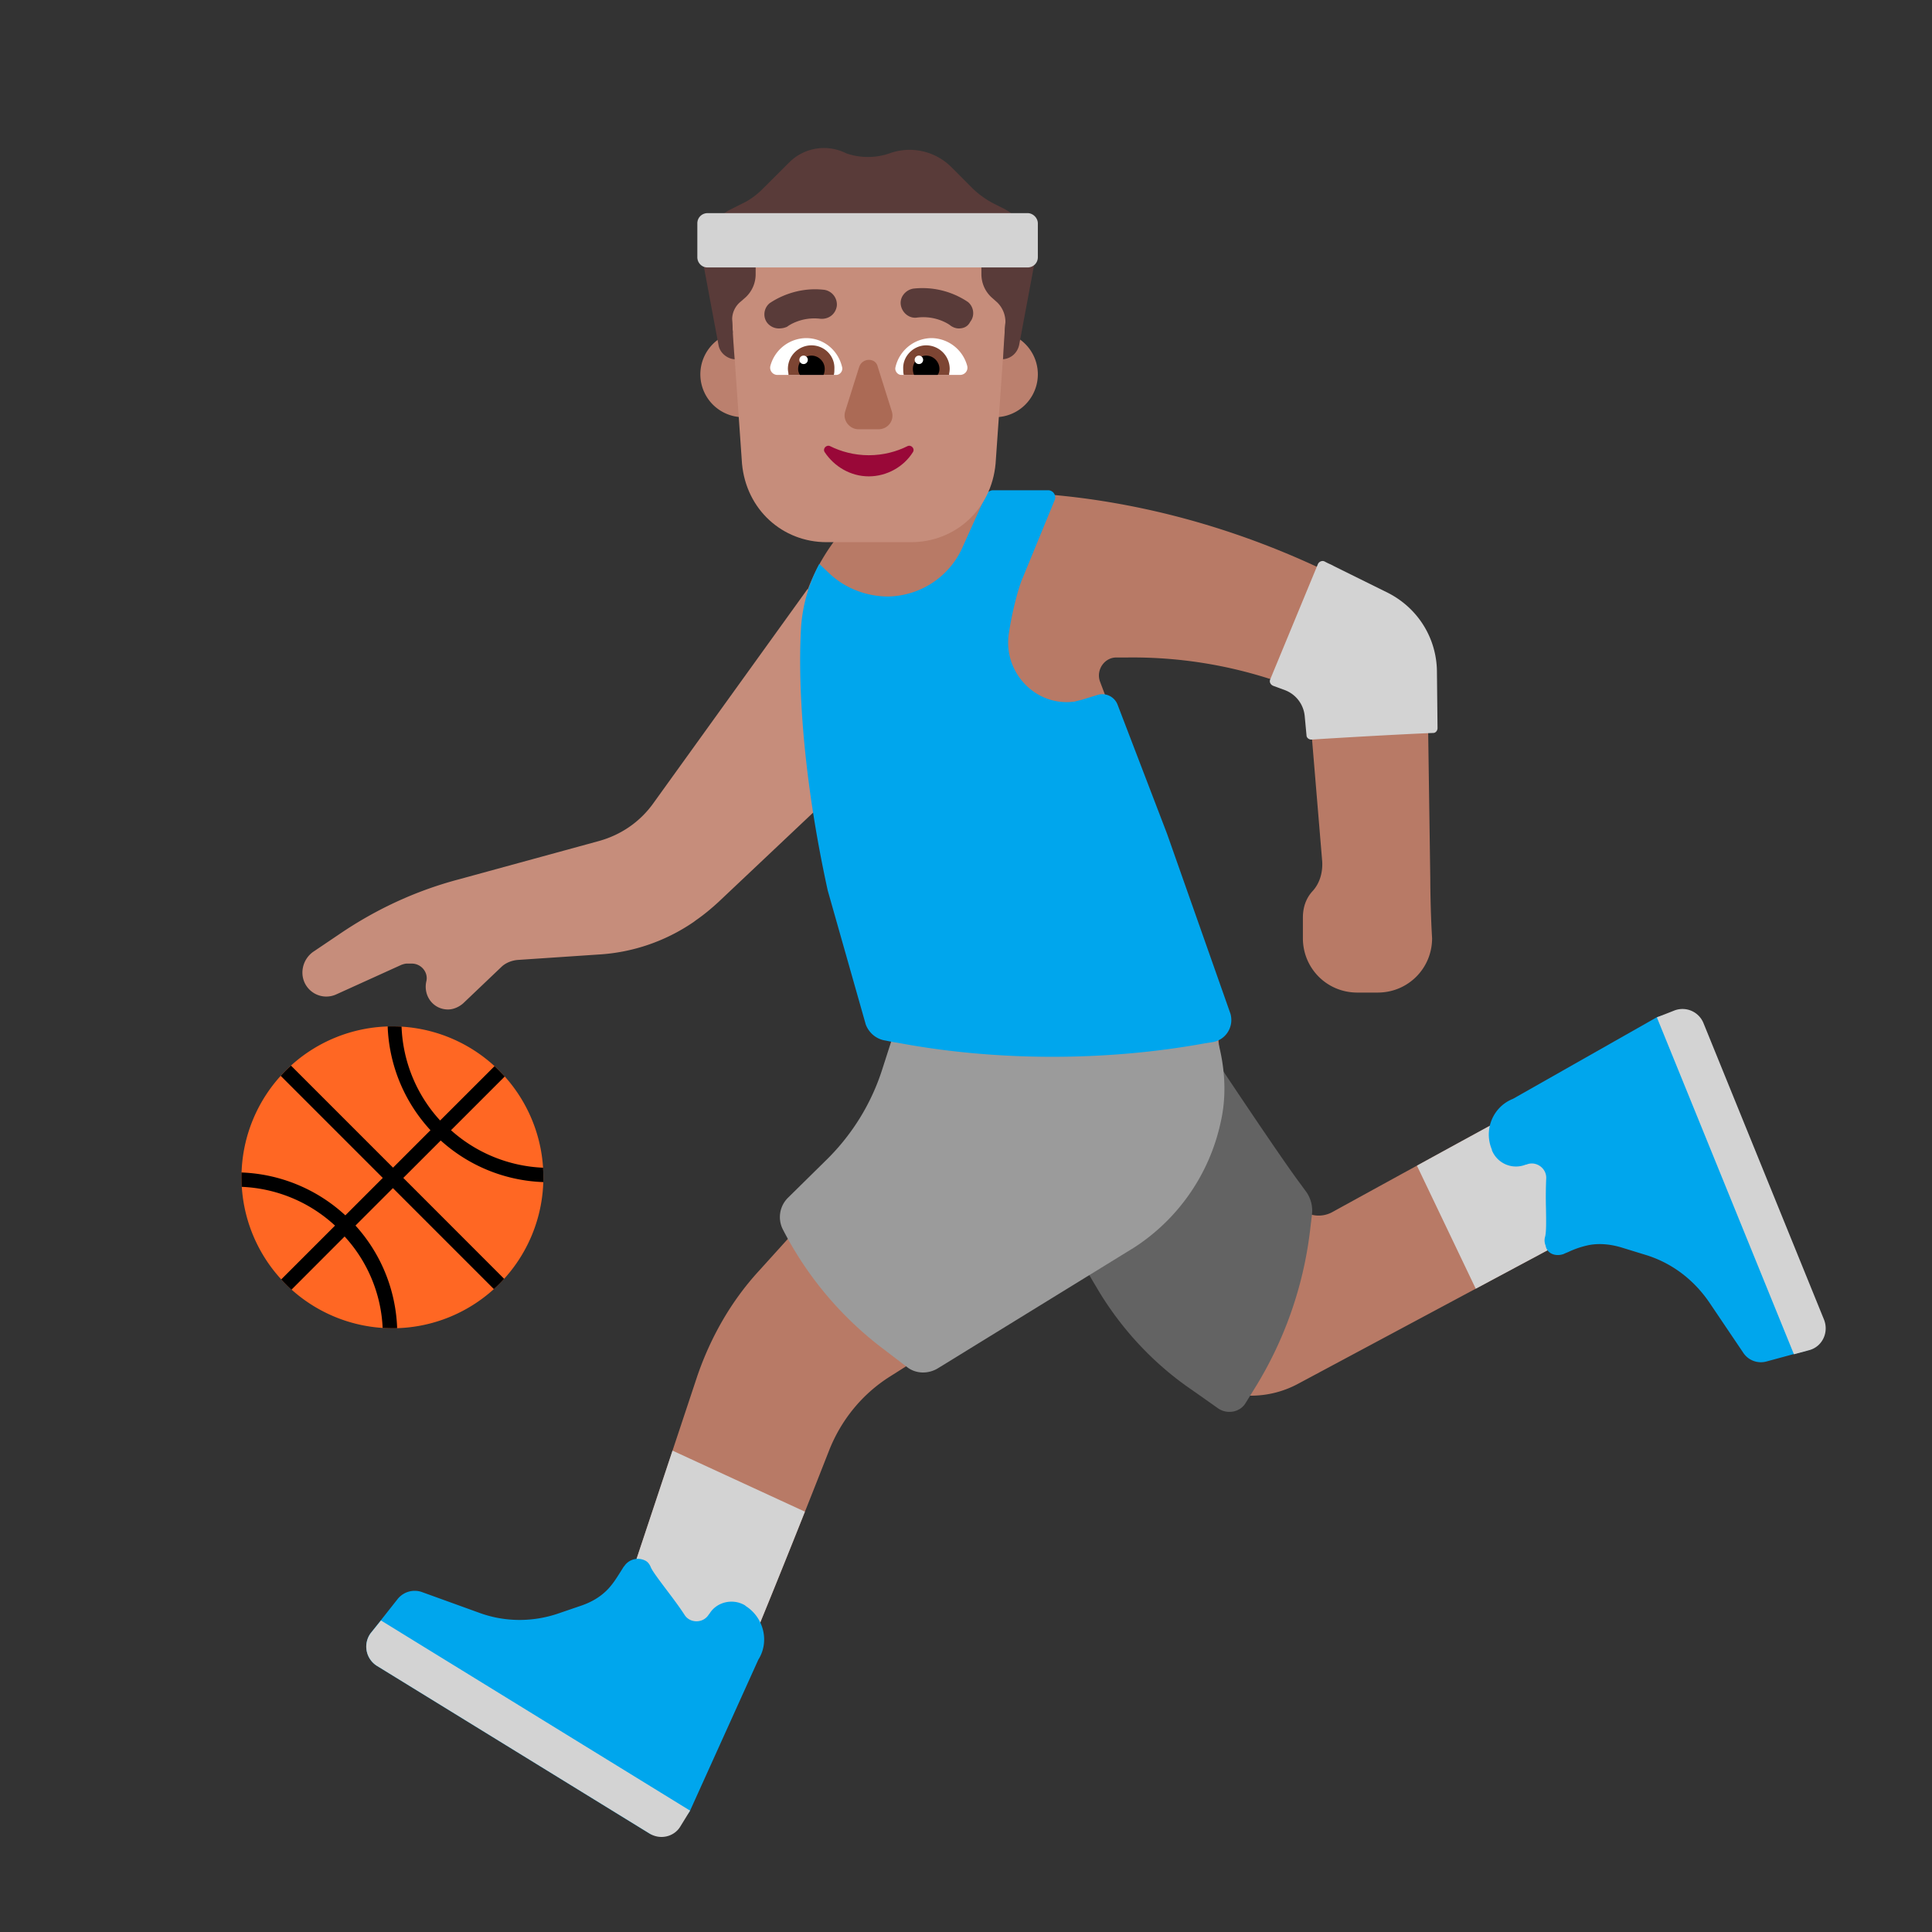 <svg xmlns="http://www.w3.org/2000/svg" width="3em" height="3em" viewBox="0 0 32 32"><rect x="0" y="0" width="32" height="32" fill="#333333" stroke="none"/><g fill="none"><path fill="#B87A66" d="m23.69 14.55l-.05-3.47c-.01-.49-.29-.94-.73-1.15l-.8-.4c-1.16-.57-2.39-.98-3.66-1.2c-1.09-.19-2.2-.23-3.29-.13c-.52.05-.99.31-1.31.72a3.34 3.34 0 0 0-.65 2.55l.11.7c.15.99.41 1.97.77 2.9l.76 1.97l2.83.96l2.5-.96l-.59-2.15l-1.36-3.6c-.07-.19.07-.4.27-.4h.18c.84-.01 1.67.12 2.47.39l.25.09c.17.06.28.21.3.38l.21 2.52c.01.18-.04.36-.16.49c-.11.12-.16.27-.16.44v.34c0 .5.4.9.9.9h.34c.5 0 .9-.4.9-.9c-.03-.49-.03-.99-.03-.99"/><path fill="#B87A66" d="M11.4 29.58c-.48.77-1.16.24-1.16.24L6.3 27.39a.235.235 0 0 1-.07-.34c.13-.18.32-.29.54-.31h.04c.39-.04.78-.02 1.16.05L9.1 27c.3.06.6-.02.83-.21c.26-.22.46-.51.57-.84l1.05-3.16c.22-.64.56-1.24 1.02-1.74l1.7-1.88c.42-.47.64-1.09.59-1.72l-.03-.4l.92.15c1 .16 2 .17 3 .04l1.42-.19l.05.67a2.6 2.6 0 0 1-.056.736l1.326 1.514c.14.17.38.21.57.11c0 0 4.87-2.68 5.19-2.81c.82-.33 1.05.48 1.05.48l1.67 4.2c.05.12-.02.27-.13.31c-.2.07-.42.04-.6-.07l-.04-.02c-.33-.2-.62-.44-.88-.72l-.76-.83a.97.97 0 0 0-.78-.32c-.25.02-.5.08-.73.2c-.01 0-.01-.01-.01-.01l-4.54 2.43c-.52.28-1.15.26-1.65-.05c-.47-.28-.87-.66-1.18-1.11l-.7-1l.01-.012l-3.24 2.052c-.46.29-.81.72-1.01 1.23c-.61 1.56-1.97 4.96-2.33 5.55"/><path fill="#636363" d="M17.9 20.86c0 .02.13.24.29.51c.39.65.92 1.22 1.55 1.65l.44.31c.15.1.36.06.45-.09l.13-.21c.51-.81.83-1.72.94-2.66l.03-.25a.54.54 0 0 0-.11-.4l-.08-.11c-.34-.45-1.5-2.2-1.5-2.2z"/><path fill="#C68D7B" d="m13.38 9.75l.31 3.5l-1.79 1.69c-.12.11-.24.21-.37.3l-.04.03a3.1 3.1 0 0 1-1.58.54l-1.34.09c-.1.01-.2.05-.27.12l-.63.6c-.07.06-.16.1-.25.1c-.24 0-.41-.22-.36-.46c.04-.15-.08-.3-.24-.3h-.08c-.03 0-.06.01-.09.02l-1.08.49a.396.396 0 0 1-.56-.33c-.01-.14.05-.28.17-.37l.43-.29c.6-.41 1.26-.72 1.97-.91l2.34-.64c.36-.1.67-.31.89-.61z"/><path fill="#9B9B9B" d="m14.92 17.06l1.26.22c.88.16 1.78.15 2.66 0l1.13-.2c.1-.02.19.06.2.16c.12.44.15.9.05 1.34a3.3 3.3 0 0 1-1.43 2.08l-3.25 2c-.16.1-.37.1-.52-.02l-.38-.29a5.8 5.8 0 0 1-1.67-1.98a.45.45 0 0 1 .08-.53l.66-.65c.41-.41.72-.91.9-1.47l.19-.59c.02-.05.07-.08.12-.07"/><path fill="#00A6ED" d="M14.64 17.23c.06.01.14.03.22.04c1.64.31 3.46.31 5.1.01l.13-.02c.22-.04.35-.26.29-.47l-1.05-2.98l-.82-2.14a.27.27 0 0 0-.33-.16l-.26.08l-.12.03c-.65.09-1.19-.49-1.09-1.13c.06-.4.17-.79.23-.92l.53-1.29a.118.118 0 0 0-.11-.16h-.91c-.04 0-.08.02-.11.06l-.4.89c-.22.49-.7.8-1.23.81c-.35 0-.7-.13-.96-.37l-.18-.17q-.255.48-.3 1.02c-.06.97.03 2.52.44 4.39l.63 2.22c.05.13.16.23.3.26"/><path fill="#FF6723" d="M6.5 22a2.5 2.5 0 1 0 0-5a2.5 2.5 0 0 0 0 5"/><path fill="#000" d="M8.999 19.579a3 3 0 0 0-.004-.238a2.44 2.44 0 0 1-1.525-.621l.89-.89a3 3 0 0 0-.169-.171l-.901.9a2.43 2.43 0 0 1-.639-1.555a3 3 0 0 0-.23-.003c.023.62.26 1.232.709 1.719l-.62.62l-1.69-1.69q-.09.08-.17.17l1.69 1.69l-.62.62A2.68 2.68 0 0 0 4 19.42a3 3 0 0 0 .004.238a2.42 2.42 0 0 1 1.545.642l-.891.891q.081.09.17.17l.88-.881a2.4 2.4 0 0 1 .63 1.515a3 3 0 0 0 .24.004a2.67 2.67 0 0 0-.69-1.7l.62-.62l1.672 1.672q.09-.08.17-.17L6.68 19.51l.62-.62a2.67 2.67 0 0 0 1.699.689"/><path fill="#D3D3D3" d="m25.257 18.33l.984 2.085a2 2 0 0 0-.191.085c-.01 0-.01-.01-.01-.01l-1.597.855l-.974-2.038c.55-.302 1.19-.652 1.788-.976m-12.912 9.142l-2.119-.998q.177-.239.274-.525l.639-1.923l2.193 1.011c-.3.755-.657 1.641-.987 2.435"/><path fill="#00A6ED" d="m25.92 20.76l-.02.01c-.14.05-.28-.01-.3-.14a.22.22 0 0 1-.01-.14c.023-.073.02-.268.016-.483a7 7 0 0 1 .004-.487c.01-.17-.17-.3-.33-.23h-.01a.43.43 0 0 1-.56-.24v-.01c-.14-.33.02-.71.35-.84l2.38-1.35c.19-.08.68-.1.76.09l2 4.92c.08.21-.03.44-.24.5l-.7.19a.35.35 0 0 1-.39-.15l-.56-.83c-.26-.38-.63-.66-1.07-.79l-.39-.12c-.17-.05-.35-.07-.52-.04a1.5 1.5 0 0 0-.354.117zm-15.59 5.19l.01-.01a.27.27 0 0 1 .35-.09c.04.02.07.06.09.11c.027.064.133.204.253.364c.106.14.223.295.307.426c.09.14.31.14.4-.01l.01-.01c.12-.2.39-.26.59-.14l.01.01c.3.19.4.59.21.89l-1.13 2.5c-.11.18-.49.49-.67.38l-4.52-2.78a.376.376 0 0 1-.1-.54l.45-.57c.1-.12.26-.16.4-.11l.94.34c.43.16.9.16 1.33.01l.38-.13c.17-.06.32-.15.44-.28c.083-.092.14-.184.227-.323z"/><path fill="#BB806E" d="M13.02 6.2a.71.71 0 1 1-1.42 0a.71.71 0 0 1 1.42 0m4.17 0a.71.71 0 1 1-1.42 0a.71.71 0 0 1 1.42 0"/><path fill="#C68D7B" d="M14.2 3.02c-1.21 0-2.17 1.03-2.08 2.23l.17 2.43c.07.76.67 1.3 1.4 1.3h1.4c.73 0 1.33-.54 1.4-1.3l.17-2.43c.08-1.21-.87-2.23-2.08-2.23z"/><path fill="#990838" d="M14.39 7.54c-.24 0-.46-.06-.64-.15c-.06-.03-.13.04-.09.1c.16.24.43.4.73.4s.58-.16.73-.4c.04-.06-.03-.13-.09-.1c-.18.09-.4.15-.64.15"/><path fill="#AB6A55" d="m14.23 6.08l-.23.73c-.05.15.07.3.22.3h.33c.16 0 .27-.15.22-.3l-.23-.73c-.03-.16-.26-.16-.31 0"/><path fill="#fff" d="M12.76 6.06a.62.62 0 0 1 .59-.46c.3 0 .54.21.6.49c.01.06-.04.12-.1.12h-.97a.12.12 0 0 1-.12-.15m3.26 0a.62.62 0 0 0-.59-.46a.62.62 0 0 0-.6.49c-.01.06.04.12.1.12h.97c.08 0 .14-.07.12-.15"/><path fill="#7D4533" d="M13.05 6.11c0-.22.18-.39.39-.39c.22 0 .39.18.38.39c0 .03 0 .07-.01.1h-.75q0-.02-.004-.043a.4.4 0 0 1-.006-.057m2.68 0a.39.39 0 0 0-.39-.39c-.21 0-.39.18-.38.39c0 .03 0 .07.01.1h.75q0-.02.005-.043q.004-.025.005-.057"/><path fill="#000" d="M13.44 5.89c.12 0 .22.1.22.22c0 .04-.01.08-.02.1h-.39a.17.17 0 0 1-.03-.1c0-.12.1-.22.22-.22m1.9 0c-.12 0-.22.1-.22.22c0 .04.01.08.02.1h.39c.02-.03.03-.06.03-.1c0-.12-.1-.22-.22-.22"/><path fill="#fff" d="M13.38 5.96a.07.07 0 1 1-.14 0a.07.07 0 0 1 .14 0m1.91 0a.07.07 0 1 1-.14 0a.07.07 0 0 1 .14 0"/><path fill="#593B39" d="M15.74 5.39c.04.03.09.05.14.05c.08 0 .15-.03.19-.11c.08-.1.06-.25-.04-.33q-.003 0-.011-.007a1.35 1.35 0 0 0-.889-.213c-.13.02-.23.14-.21.27s.14.23.27.21c.32-.04.54.12.55.13m-3.03-.04c.05.06.12.09.19.09c.05 0 .1-.01.14-.03c.01-.01.23-.17.55-.13c.14.01.25-.08.27-.21a.246.246 0 0 0-.21-.27c-.478-.055-.821.169-.889.213l-.011.007c-.1.08-.12.23-.04.33"/><path fill="#593B39" d="m16.643 3.464l-.18-.09a1.5 1.5 0 0 1-.348-.248l-.357-.358a.98.98 0 0 0-1.025-.228c-.228.08-.487.08-.716 0a.815.815 0 0 0-.944.149l-.438.437c-.099.1-.218.19-.348.249l-.179.09a.85.85 0 0 0-.457.914l.249 1.332c.02.13.139.23.268.24c0 0-.03-.379-.04-.627a.38.38 0 0 1 .14-.328l.08-.07a.52.52 0 0 0 .168-.388V4.16c0-.11.07-.199.18-.228c.277-.07.864-.19 1.69-.19a7 7 0 0 1 1.69.19c.1.03.179.119.179.228v.378c0 .15.06.288.169.388l.09.08a.45.45 0 0 1 .139.328c-.02.238-.04.616-.04.616c.129-.01.238-.1.268-.239l.249-1.332a.94.94 0 0 0-.488-.915"/><path fill="#D3D3D3" d="M11.72 3.53h5.3c.09 0 .17.08.17.17v.56c0 .1-.08.17-.17.17h-5.3c-.1 0-.17-.08-.17-.17V3.7c0-.1.08-.17.17-.17m9.92 8.65l-.03-.32a.51.51 0 0 0-.33-.43l-.19-.07c-.05-.02-.07-.07-.05-.11l.79-1.91c.02-.04.07-.06.11-.04a1 1 0 0 0 .08.04q.042.018.08.04l.89.44c.49.25.8.74.81 1.29l.01.95c0 .04-.03.08-.07.08c-.52.02-1.56.08-2.02.11c-.04 0-.08-.03-.08-.07M6.14 27.05l.17-.21l5.12 3.15l-.16.26c-.1.17-.33.23-.51.12l-4.52-2.78a.376.376 0 0 1-.1-.54m23.573-4.619l.26-.07c.21-.06.32-.29.24-.5l-2-4.92a.375.375 0 0 0-.49-.2l-.28.11z"/></g></svg>
